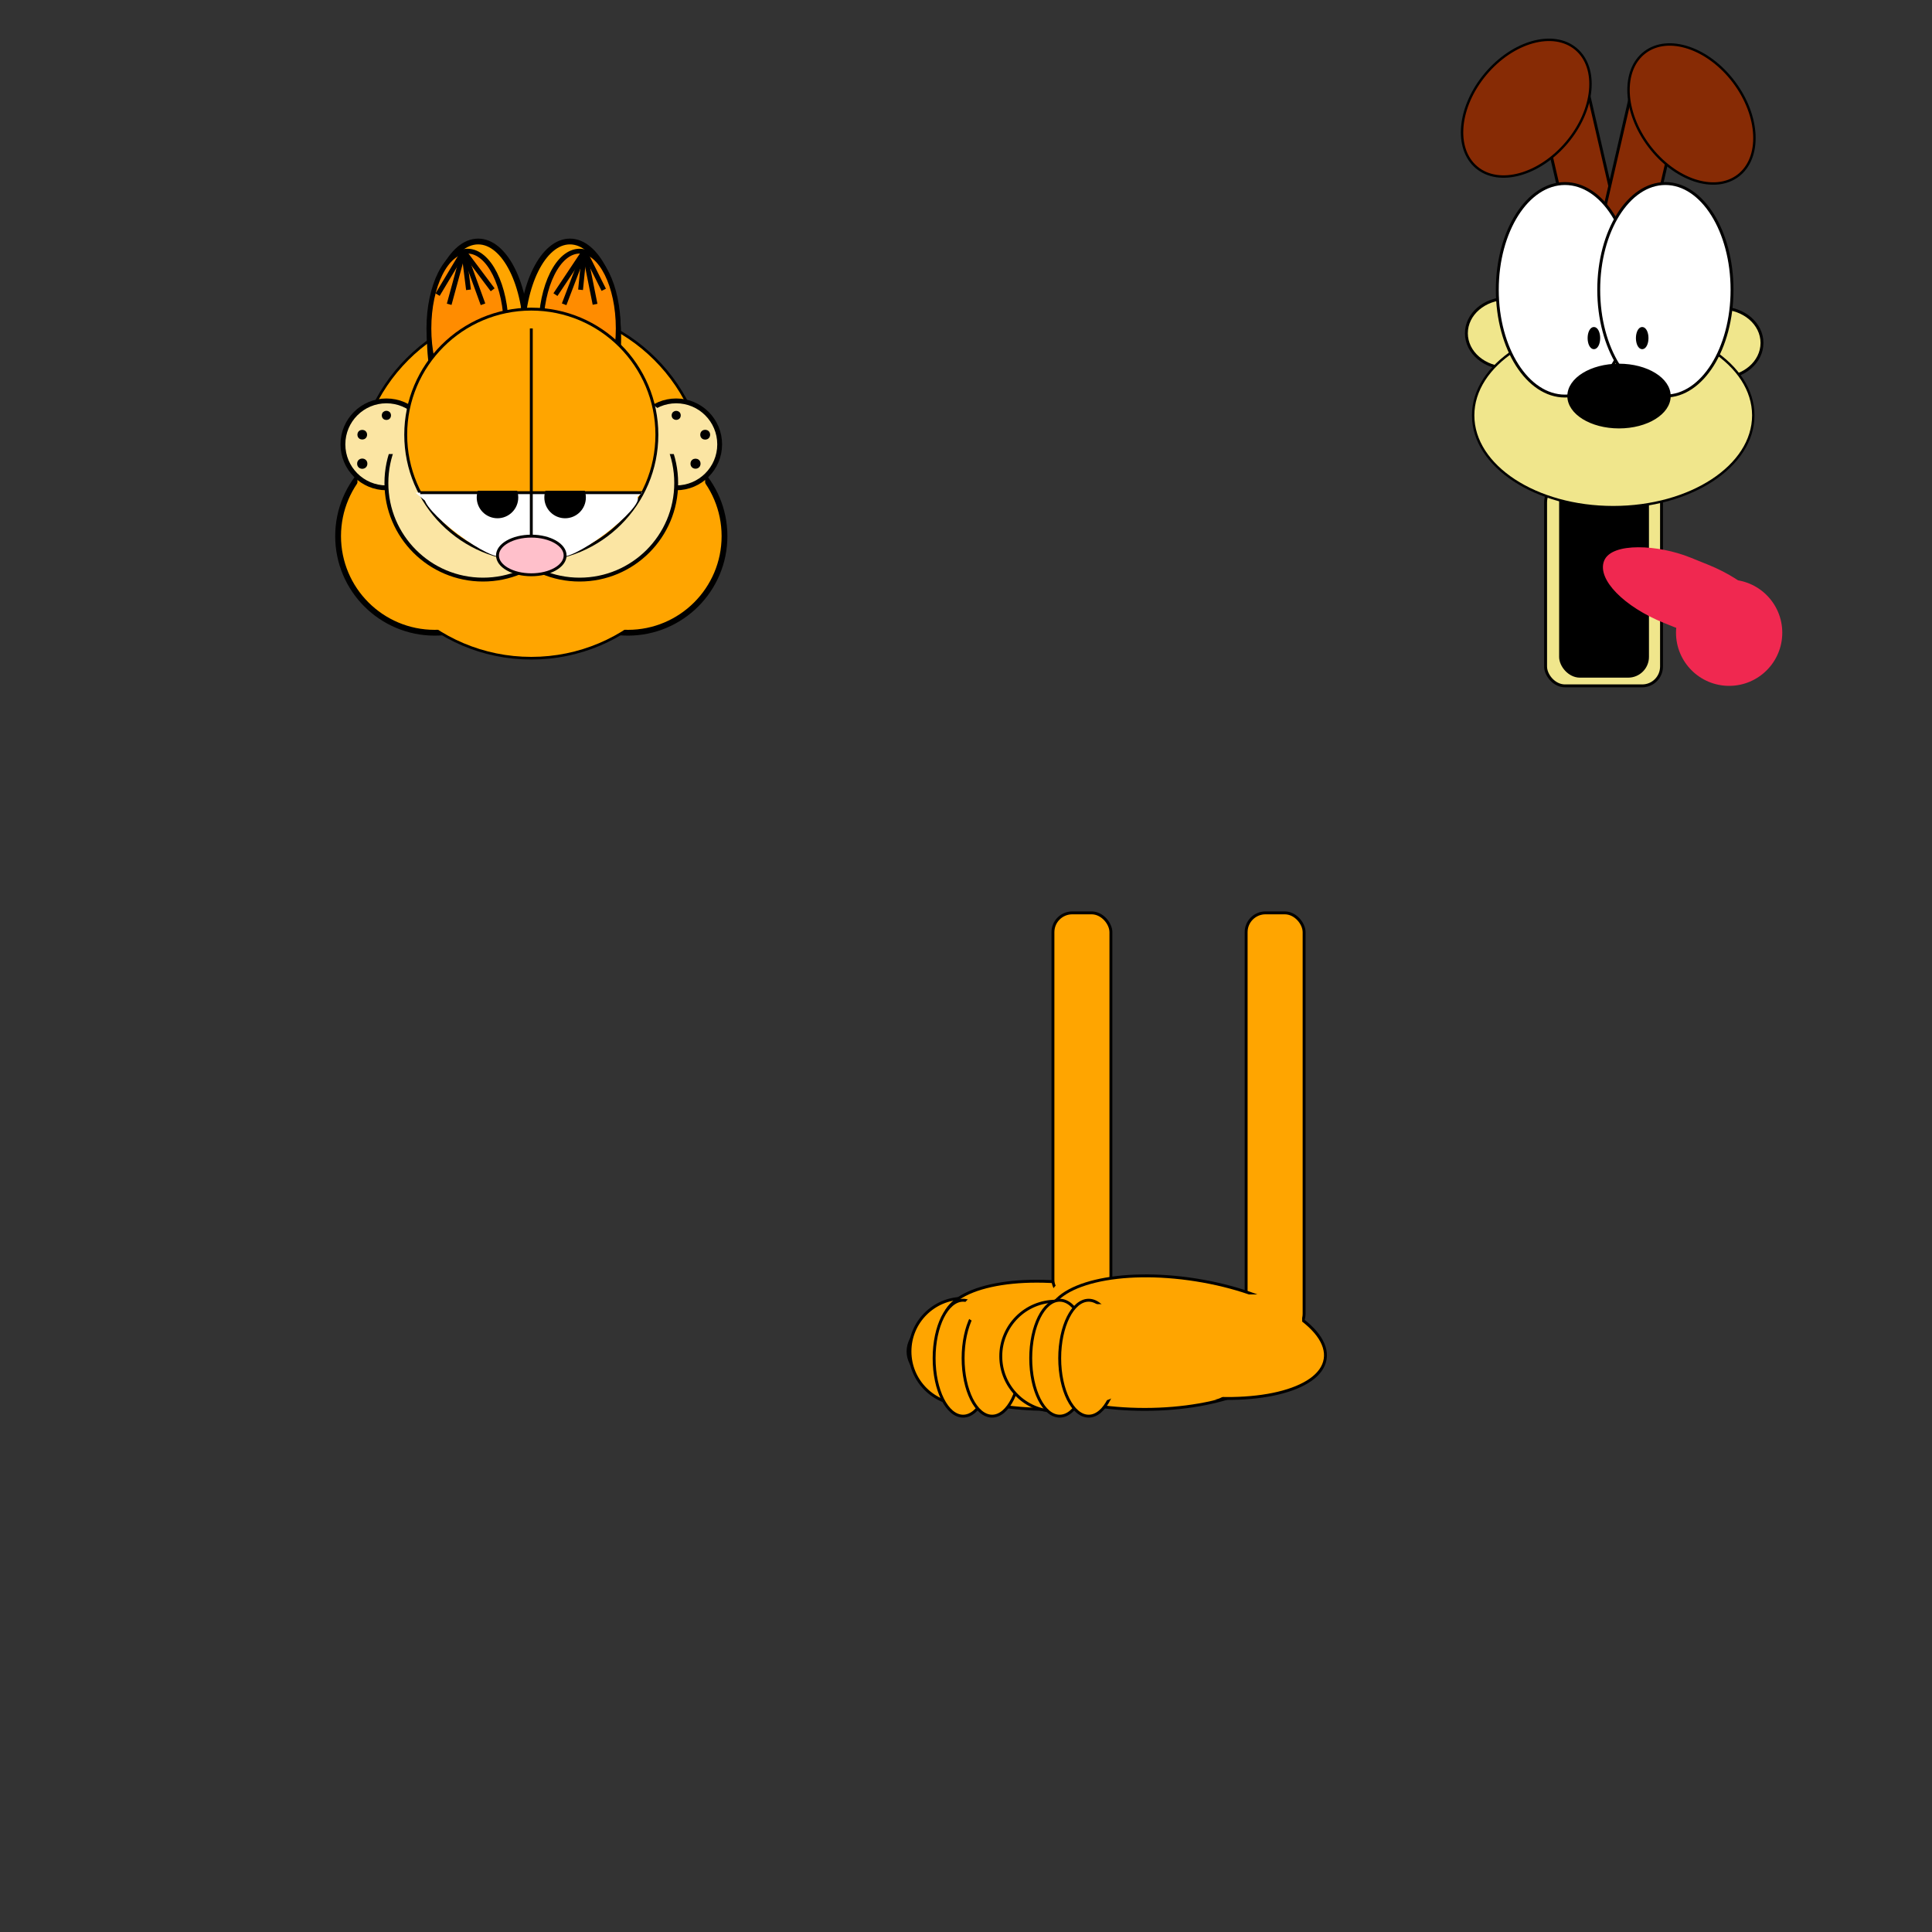 <svg width="2000" height="2000" xmlns="http://www.w3.org/2000/svg">

    <rect width="100%" height="100%" fill="#333333" stroke="none"/>

    <circle cx="550" cy="500" r="180" stroke="black" stroke-width="5.5" fill="black" /> // circulo principal


    <circle cx="650" cy="555" r="100"  stroke="black" stroke-width="6" fill="orange"/> // bochecha
    <circle cx="450" cy="555" r="100"  stroke="black" stroke-width="6" fill="orange"/> // bochecha

    <circle cx="550" cy="500" r="180" fill="orange" stroke-width="6"/> // circulo para sobrepor a 

    <ellipse rx="50" ry="100" cx="495" cy="350" fill="orange" stroke="black" stroke-width="6" /> // orelha de fora
    <ellipse rx="50" ry="100" cx="590" cy="350" fill="orange" stroke="black" stroke-width="6" /> // orelha de fora

    <ellipse rx="40" ry="80" cx="600" cy="340" fill="darkorange" stroke="black" stroke-width="5" /> // parte de dentro da orelha
    <ellipse rx="40" ry="80" cx="484" cy="340" fill="darkorange" stroke="black" stroke-width="5" /> // parte de dentro da orelha

    // linhas de sombra da orelha (esquerda)
    <line x1="480" y1="260" x2="453" y2="305" stroke="black" stroke-width="5"/>
    <line x1="480" y1="260" x2="465" y2="315" stroke="black" stroke-width="5"/>
    <line x1="480" y1="260" x2="485" y2="300" stroke="black" stroke-width="5"/>
    <line x1="480" y1="260" x2="500" y2="315" stroke="black" stroke-width="5"/>
    <line x1="480" y1="260" x2="510" y2="300" stroke="black" stroke-width="5"/>

    // linhas de sombra da orelha (direita)
    <line x1="605" y1="260" x2="575" y2="305" stroke="black" stroke-width="5"/>
    <line x1="605" y1="260" x2="584" y2="315" stroke="black" stroke-width="5"/>
    <line x1="605" y1="260" x2="601" y2="300" stroke="black" stroke-width="5"/>
    <line x1="605" y1="260" x2="616" y2="315" stroke="black" stroke-width="5"/>
    <line x1="605" y1="260" x2="625" y2="300" stroke="black" stroke-width="5"/>

    <circle cx="400" cy="460" r="45"  stroke="black" stroke-width="5" fill="#fbe5a3"/> // bochecha
    <circle cx="700" cy="460" r="45"  stroke="black" stroke-width="5" fill="#fbe5a3"/> // bochecha

    // Detalhes da bochecha pequena (esquerda)
    <circle cx="400" cy="430" r="3.26"  stroke="black" stroke-width="3" fill="black"/> 
    <circle cx="375" cy="450" r="3.5"  stroke="black" stroke-width="3" fill="black"/>
    <circle cx="375" cy="480" r="3.8"  stroke="black" stroke-width="3" fill="black"/>

    // Detalhes da bochecha pequena (direita)
    <circle cx="700" cy="430" r="3.2"  stroke="black" stroke-width="3" fill="black"/> 
    <circle cx="730" cy="450" r="3.6"  stroke="black" stroke-width="3" fill="black"/> 
    <circle cx="720" cy="480" r="3.7"  stroke="black" stroke-width="3" fill="black"/> 

    <circle cx="500" cy="500" r="100"  stroke="black" stroke-width="4" fill="#fbe5a3"/> //bochecha pequena
    <circle cx="600" cy="500" r="100"  stroke="black" stroke-width="4" fill="#fbe5a3"/> //bochecha pequena

    // linhas para esconder o contorno das bochechas
    <polyline points="740,470 640,470 640 390" fill="#fbe5a3" />
    <polyline points="390,470 450,470 450 390" fill="#fbe5a3" />

    <circle cx="550" cy="450" r="130"  stroke="black" stroke-width="3" fill="orange"/> // olho

    <polyline points="430,510 665,510 598 570 502 570" fill="white" />

    <ellipse transform="rotate(127 480 545)" rx="10" ry="50" cx="480" cy="545" fill="white"/>

    <ellipse transform="rotate(-127 620 545)" rx="10" ry="50" cx="620" cy="545" fill="white"/>
    
    <circle cx="515" cy="515" r="20"  stroke="black" stroke-width="3" fill="black"/>

    <circle cx="585" cy="515" r="20"  stroke="black" stroke-width="3" fill="black"/>

    <polyline points="475,508 665,508 450 400" fill="orange" />

    <line x1="550" y1="580" x2="550" y2="340" stroke="black" stroke-width="3"/> // linha do meio do olho

    <line x1="435" y1="510" x2="664" y2="510" stroke="black" stroke-width="3"/> // linha da pálpebra

    <ellipse rx="35" ry="20" cx="550" cy="575" fill="pink" stroke="black" stroke-width="3" /> // nariz

  <rect width="120" height="210" x="1600" y="500" rx="20" ry="20" 
    style="fill:khaki;stroke:black;stroke-width:3;" /> 

  <rect width="90" height="200" x="1615.5" y="500" rx="20" ry="20" 
    style="fill:black;stroke:black;stroke-width:3;" /> 

  <ellipse rx = "42" ry = "36" cx = "1560" cy = "345"
    style = "fill: khaki; stroke: black; stroke-width: 3" />       <!-- buchecha esquerda -->

  <ellipse rx = "42" ry = "36" cx = "1782" cy = "355"
    style = "fill: khaki; stroke: black; stroke-width: 3" />       <!-- buchecha direita -->  

  <ellipse rx="145" ry="95 " cx="1670" cy="430"
    style="fill:khaki;stroke:black;stroke-width:2.5" />            <!-- rosto -->

  <rect width="52" height="200" x="1600" y="200" rx="20" ry="20" 
    style="fill:rgb(135, 43, 5);stroke:black;stroke-width:3;"
    transform="rotate(-13 950 210)" />                             <!-- orelha esquerda (haste)--> 

  <rect width="52" height="200" x="1600" y="200" rx="20" ry="20" 
    style="fill:rgb(135, 43, 5);stroke:black;stroke-width:3;"
    transform="rotate(13 2300 560)" />                             <!-- orelha direita (haste)--> 

  <ellipse  rx="80" ry="55" cx="1580" cy="112" 
    style = "fill:rgb(135, 43, 5); stroke: black; stroke-width: 2.5"                         
    transform = "rotate(-50 1580 112)" />                          <!-- orelha esquerda (bola) -->

  <ellipse  rx="80" ry="55" cx="1755" cy="110" 
    style = "fill:rgb(135, 43, 5); stroke: black; stroke-width: 2.5"                         
    transform = "rotate(-127 1755 115)" />                          <!-- orelha direita (bola) -->  

  <ellipse rx="70" ry="110" cx="1620" cy="300"
    style="fill:white;stroke:black; stroke-width:3" />            <!-- olho esquerdo-->
  <ellipse rx="69" ry="110" cx="1724" cy="300"
    style="fill:white;stroke:black; stroke-width:3" />            <!-- olho direito-->

  <ellipse rx="52.5" ry="32.5" cx="1676" cy="410"
    style="fill:black;stroke:black; stroke-width:2" />            <!-- nariz -->

  <ellipse rx="5" ry="10" cx="1650" cy="350" 
    style="fill:black;stroke:black; stroke-width:3" />           <!-- pupila esquerda -->

  <ellipse rx="5" ry="10" cx="1700" cy="350"
    style="fill:black;stroke:black; stroke-width:3" />           <!-- pupila direita -->

  <circle r="55" cx="1790" cy="655" fill="rgb(240,40,80)" />   <!-- lingua -->

  <rect width="70" height="180" x="1842" y="616" rx="80" ry="80" 
    style="fill:rgb(240,40,80);stroke:rgb(240,40,80);stroke-width:3;"
    transform="rotate(112 1842 616)" /> 
    //aqui começa o pé
    <ellipse rx="145" ry="60" cx="1085" cy="1399" fill="orange" stroke="black" stroke-width="3" /> // pé
    <circle cx="997" cy="1399" r="55"  stroke="black" stroke-width="3" fill="orange"/> // dedao
    <ellipse rx="145" ry="60" cx="1344" cy="1175" fill="orange" stroke="black" stroke-width="3" transform="rotate(10)" /> // pé parte cima
    <ellipse rx="30" ry="60" cx="997" cy="1406" fill="orange" stroke="black" stroke-width="3"/>
    <rect width="165" height="30" x="997" y="1424" rx="20" ry="20" fill="orange" /> //cobertura
    <ellipse rx="30" ry="60" cx="1027" cy="1406" fill="orange" stroke="black" stroke-width="3"/>
    <rect width="165" height="30" x="997" y="1340" rx="20" ry="20" fill="orange" /> //cobertura
    <rect width="60" height="400" x="1090" y="945" rx="20" ry="20" fill="orange" stroke="black" stroke-width="3" /> // perna
    <rect width="80" height="60" x="1087" y="1325" rx="20" ry="20" fill="orange" /> //cobertura canela
    

    <ellipse rx="145" ry="60" cx="1185" cy="1399" fill="orange" stroke="black" stroke-width="3" /> // pé
    <circle cx="1093" cy="1404" r="57"  stroke="black" stroke-width="3" fill="orange"/> // dedao
    <rect width="60" height="435" x="1290" y="945" rx="20" ry="20" fill="orange" stroke="black" stroke-width="3" /> // perna
    <ellipse rx="145" ry="60" cx="1430" cy="1175" fill="orange" stroke="black" stroke-width="3" transform="rotate(9)" /> // pé parte cima
    <rect width="80" height="60" x="1268" y="1340" rx="20" ry="20" fill="orange" /> //cobertura canela
    <ellipse rx="30" ry="60" cx="1097" cy="1406" fill="orange" stroke="black" stroke-width="3"/>
    <ellipse rx="30" ry="60" cx="1127" cy="1406" fill="orange" stroke="black" stroke-width="3"/>
    <rect width="115" height="60" x="1160" y="1389" rx="20" ry="20" fill="orange" /> //cobertura sola
    <rect width="50" height="100" x="1111" y="1350" rx="20" ry="20" fill="orange" /> //cobertura dedo
</svg>